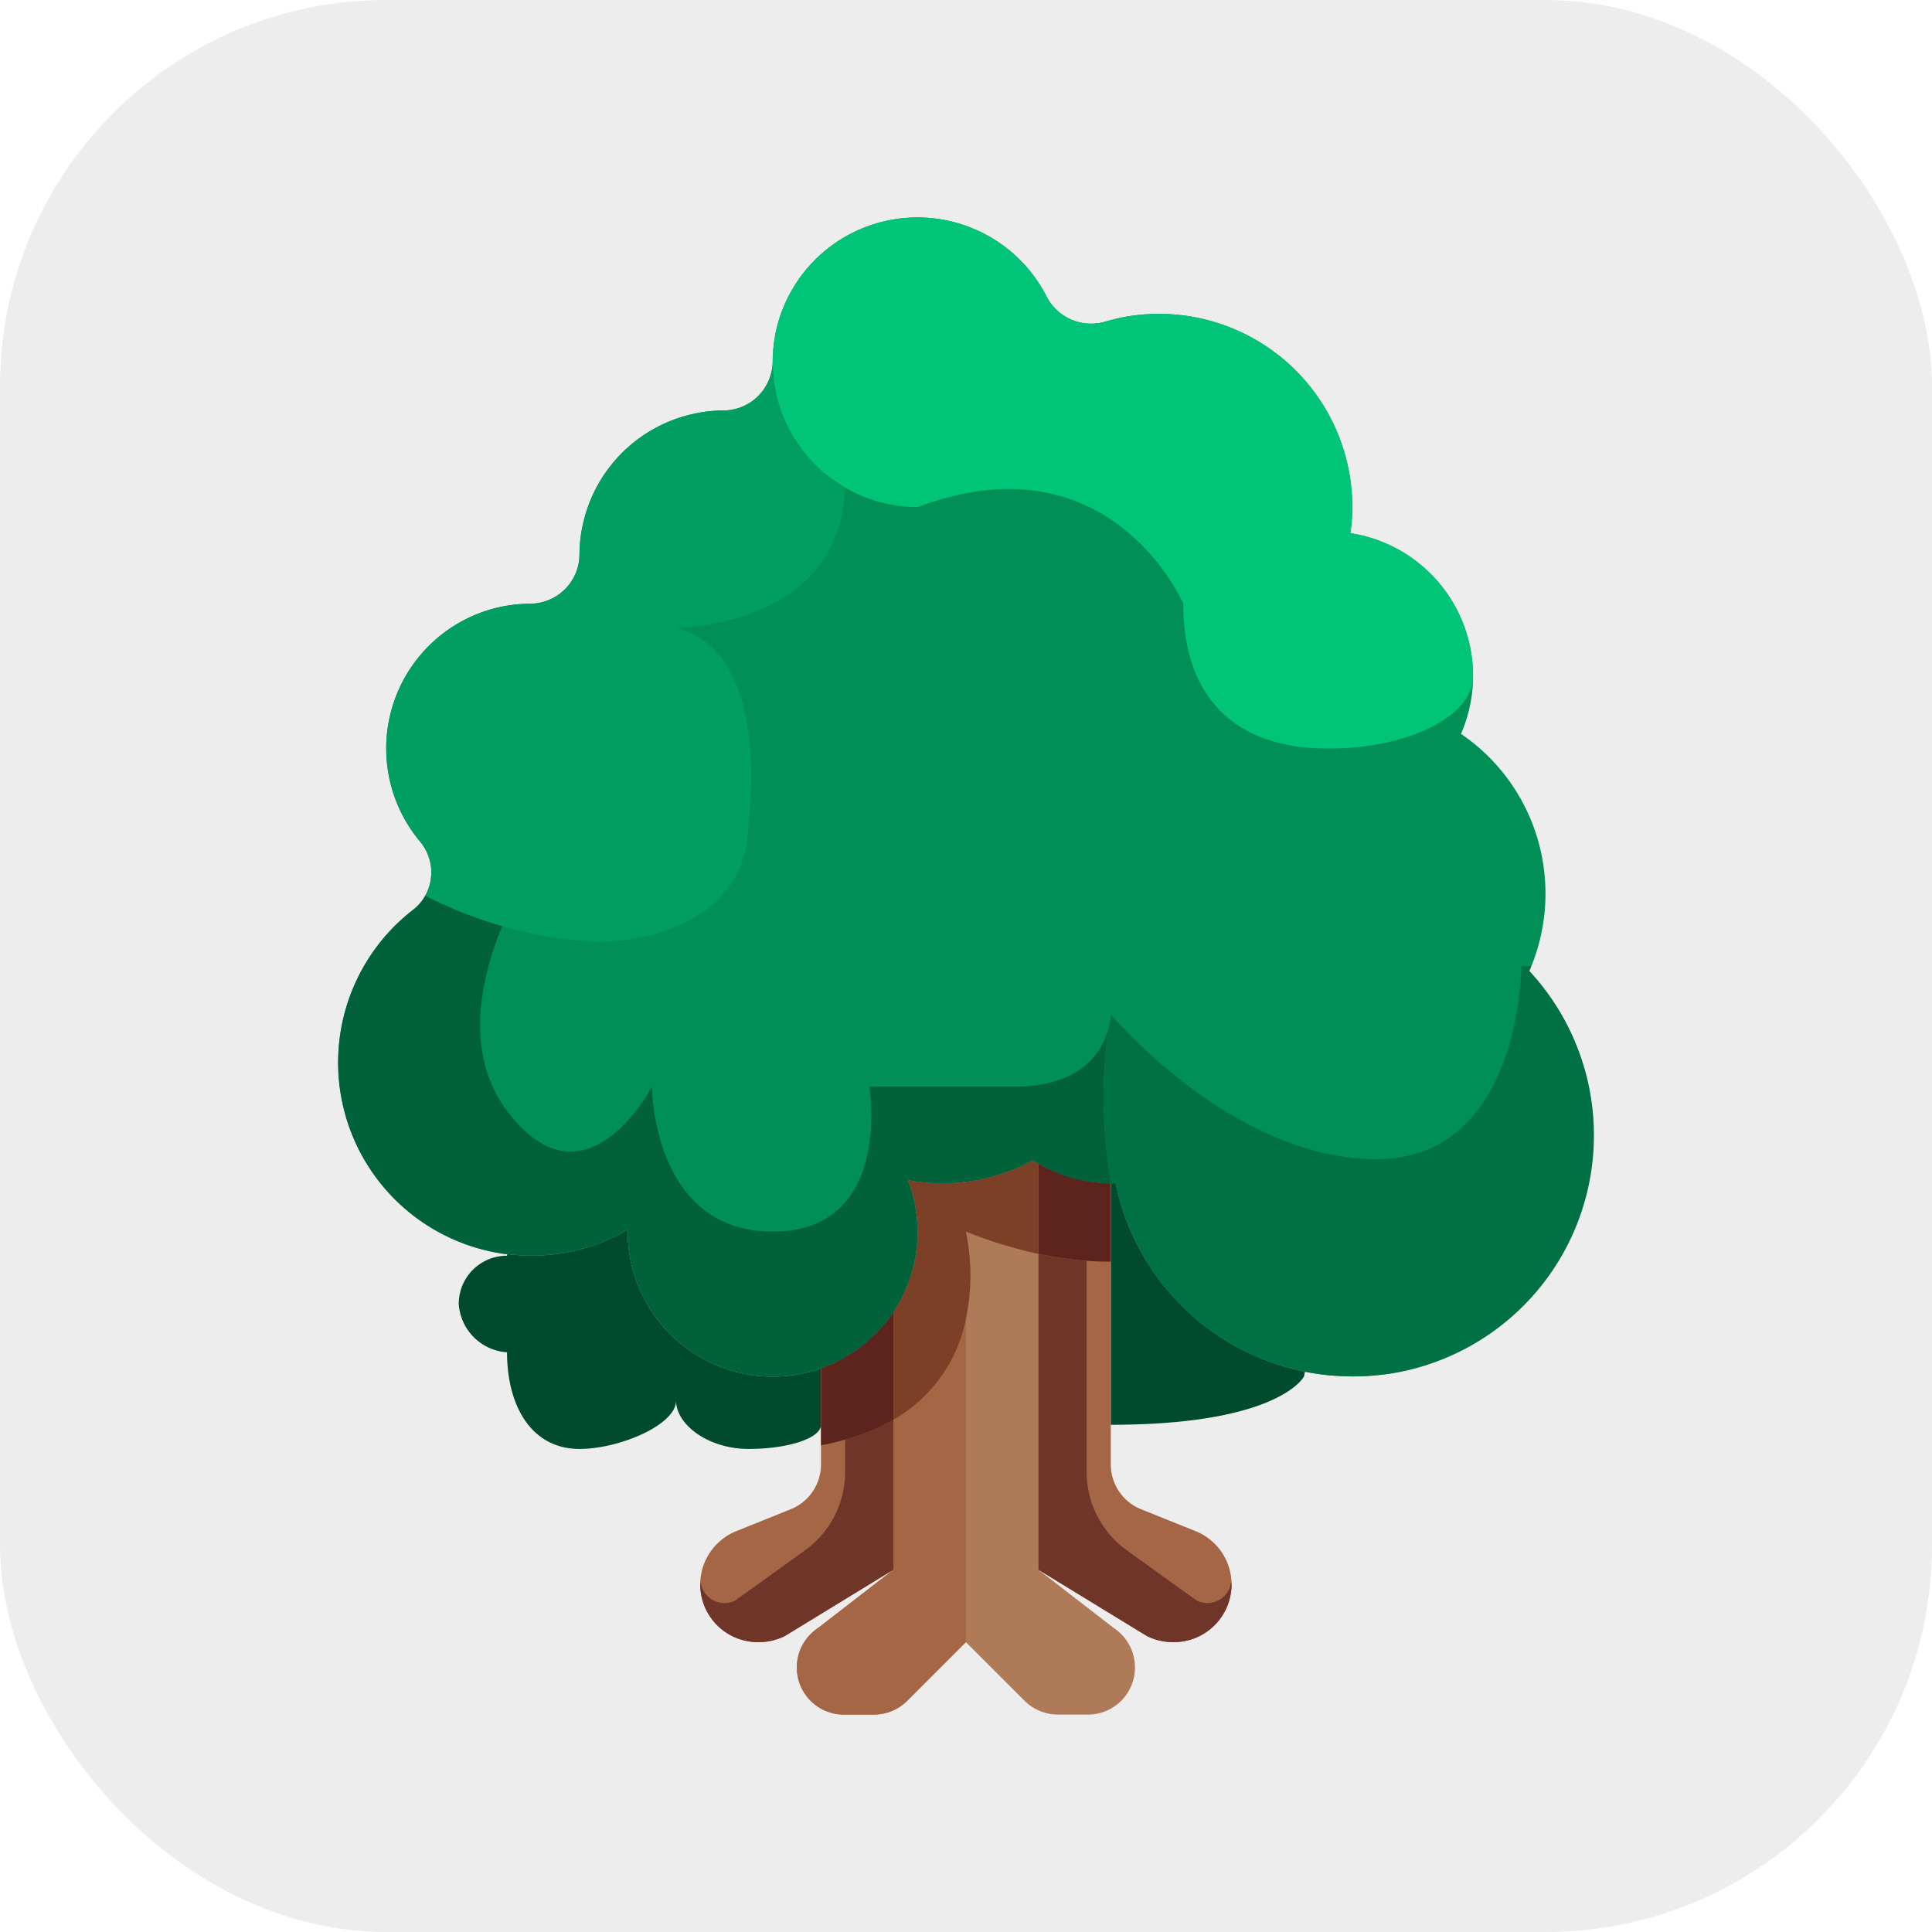 <svg xmlns="http://www.w3.org/2000/svg" version="1.1" xmlns:xlink="http://www.w3.org/1999/xlink" xmlns:svgjs="http://svgjs.com/svgjs" width="1000" height="1000"><rect width="1000" height="1000" rx="200" ry="200" fill="#ededed"></rect><g transform="matrix(12.5,0,0,12.5,99.942,99.965)"><svg xmlns="http://www.w3.org/2000/svg" version="1.1" xmlns:xlink="http://www.w3.org/1999/xlink" xmlns:svgjs="http://svgjs.com/svgjs" width="64" height="64"><svg xmlns="http://www.w3.org/2000/svg" viewBox="0 0 64 64"><g id="_15-tree" data-name="15-tree"><path d="M53,20a5.945,5.945,0,0,1-.5,2.39,8,8,0,0,1,2.83,9.82A9.995,9.995,0,1,1,38.2,40.99c-.07,0-.13.01-.2.01a5.919,5.919,0,0,1-3-.82c-.08-.04-.15-.08-.23-.13A7.841,7.841,0,0,1,31,41a8.1,8.1,0,0,1-1.4-.13A5.989,5.989,0,0,1,26,48.66a4.594,4.594,0,0,1-.88.24A6,6,0,0,1,18,43v-.08a7.879,7.879,0,0,1-4.99,1.01,1.333,1.333,0,0,1-.28-.03A8,8,0,0,1,9.12,29.67a1.975,1.975,0,0,0,.27-2.83,6,6,0,0,1,3.35-9.71A6.39,6.39,0,0,1,13.95,17,2.049,2.049,0,0,0,16,14.94a5.71,5.71,0,0,1,.14-1.22,6,6,0,0,1,4.58-4.58A5.71,5.71,0,0,1,21.94,9,2.051,2.051,0,0,0,24,7V6.95a6.39,6.39,0,0,1,.13-1.21,6,6,0,0,1,11.24-1.4,2.081,2.081,0,0,0,2.47.96A7.72,7.72,0,0,1,40,5a8,8,0,0,1,8,8,7.735,7.735,0,0,1-.08,1.08A5.987,5.987,0,0,1,53,20Z" style="fill:#008f57"></path><path d="M39,61.04v.01A1.946,1.946,0,0,1,37.05,63H35.81a1.961,1.961,0,0,1-1.38-.57L32,60l-2.43,2.43a1.961,1.961,0,0,1-1.38.57H26.95A1.946,1.946,0,0,1,25,61.05v-.01a1.954,1.954,0,0,1,.87-1.62L29,57V46.32a5.972,5.972,0,0,0,.6-5.45A8.1,8.1,0,0,0,31,41a7.841,7.841,0,0,0,3.77-.95c.08.05.15.09.23.13V57l3.13,2.42A1.954,1.954,0,0,1,39,61.04Z" style="fill:#af7a58"></path><path d="M38.2,40.99a10.012,10.012,0,0,0,7.84,7.81L46,49s-1,2-8,2V41C38.07,41,38.13,40.99,38.2,40.99Z" style="fill:#004a2d"></path><path d="M26,48.66V51c0,.55-1.34,1-3,1s-3-1-3-2c0,1-2.34,2-4,2-2,0-3-1.79-3-4a2.151,2.151,0,0,1-2-2,1.993,1.993,0,0,1,2-2l.01-.07A7.879,7.879,0,0,0,18,42.92V43a6,6,0,0,0,7.12,5.9A4.594,4.594,0,0,0,26,48.66Z" style="fill:#004a2d"></path><path d="M29,46.32V57l-4.5,2.75a2.428,2.428,0,0,1-1.06.25h-.05a2.385,2.385,0,0,1-.89-4.6l2.24-.9A2,2,0,0,0,26,52.65V48.66A5.941,5.941,0,0,0,29,46.32Z" style="fill:#a56645"></path><path d="M43,57.61A2.39,2.39,0,0,1,40.61,60h-.05a2.428,2.428,0,0,1-1.06-.25L35,57V40.18A5.919,5.919,0,0,0,38,41V52.65a2,2,0,0,0,1.26,1.85l2.24.9A2.376,2.376,0,0,1,43,57.61Z" style="fill:#a56645"></path><path d="M29,50.79V57l-3.13,2.42A1.954,1.954,0,0,0,25,61.04v.01A1.946,1.946,0,0,0,26.95,63h1.24a1.961,1.961,0,0,0,1.38-.57L32,60V46.628A6.18,6.18,0,0,1,29,50.79Z" style="fill:#a56645"></path><path d="M27,51.615V52.95A4,4,0,0,1,25.336,56.2l-2.889,2.079a.994.994,0,0,1-1.431-.772c0,.036-.016.069-.016.106A2.39,2.39,0,0,0,23.39,60h.05a2.428,2.428,0,0,0,1.06-.25L29,57V50.79A8.544,8.544,0,0,1,27,51.615Z" style="fill:#6f3529"></path><path d="M41.553,58.276,38.664,56.2A4,4,0,0,1,37,52.95V44.214a14.521,14.521,0,0,1-2-.292V57l4.5,2.75a2.428,2.428,0,0,0,1.06.25h.05A2.39,2.39,0,0,0,43,57.61c0-.037-.014-.07-.016-.106A.994.994,0,0,1,41.553,58.276Z" style="fill:#6f3529"></path><path d="M34.77,40.05A7.841,7.841,0,0,1,31,41a8.1,8.1,0,0,1-1.4-.13,5.972,5.972,0,0,1-.6,5.45v4.47a6.18,6.18,0,0,0,3-4.162A8.852,8.852,0,0,0,32,43a18.425,18.425,0,0,0,3,.922V40.18C34.92,40.14,34.85,40.1,34.77,40.05Z" style="fill:#7c4026"></path><path d="M27,48.194a5.652,5.652,0,0,1-1,.466v3.188c.353-.066.685-.144,1-.233a8.544,8.544,0,0,0,2-.825V46.32A6.044,6.044,0,0,1,27,48.194Z" style="fill:#5d241d"></path><path d="M37,40.9a5.981,5.981,0,0,1-2-.724v3.742a14.521,14.521,0,0,0,2,.292c.364.026.7.037,1,.033V41A5.784,5.784,0,0,1,37,40.9Z" style="fill:#5d241d"></path><path d="M37.9,34.6c-.234.875-1.048,2.4-3.9,2.4H28s1,6-4,6-5-6-5-6-2.769,5.308-6,1c-1.808-2.411-1.072-5.541-.2-7.653A17.672,17.672,0,0,1,9.616,29.09a1.9,1.9,0,0,1-.5.58A8,8,0,0,0,12.73,43.9a1.333,1.333,0,0,0,.28.03A7.879,7.879,0,0,0,18,42.92V43a6,6,0,0,0,7.12,5.9,4.594,4.594,0,0,0,.88-.24,5.984,5.984,0,0,0,3.6-7.79A8.1,8.1,0,0,0,31,41a7.841,7.841,0,0,0,3.77-.95c.08.05.15.09.23.13A5.919,5.919,0,0,0,38,41h.021A20.21,20.21,0,0,1,37.9,34.6Z" style="fill:#00613b"></path><path d="M55.41,32H55s0,8-6,8-11-6-11-6a2.684,2.684,0,0,1-.1.6,20.21,20.21,0,0,0,.118,6.4c.061,0,.116-.009.179-.009a10.012,10.012,0,0,0,7.84,7.81,9.429,9.429,0,0,0,1.526.184c.12,0,.233.013.355.013a10.442,10.442,0,0,0,1.739-.127,9.989,9.989,0,0,0,5.67-16.66C55.36,32.142,55.382,32.069,55.41,32Z" style="fill:#007145"></path><path d="M26.986,12.185c0-.064.014-.119.014-.185,0,.066-.012.121-.014.185A5.975,5.975,0,0,0,30,13c8-3,11,4,11,4,0,3.87,2.13,6,6,6,3.32,0,6-1.34,6-3a5.987,5.987,0,0,0-5.08-5.92A7.735,7.735,0,0,0,48,13a8,8,0,0,0-8-8,7.72,7.72,0,0,0-2.16.3,2.081,2.081,0,0,1-2.47-.96,6,6,0,0,0-11.24,1.4A6.39,6.39,0,0,0,24,6.95V7A5.985,5.985,0,0,0,26.986,12.185Z" style="fill:#00c477"></path><path d="M26.986,12.185A5.985,5.985,0,0,1,24,7a2.051,2.051,0,0,1-2.06,2,5.71,5.71,0,0,0-1.22.14,6,6,0,0,0-4.58,4.58A5.71,5.71,0,0,0,16,14.94,2.049,2.049,0,0,1,13.95,17a6.39,6.39,0,0,0-1.21.13,6,6,0,0,0-3.35,9.71,2,2,0,0,1,.226,2.25A17.672,17.672,0,0,0,12.8,30.347,15.411,15.411,0,0,0,17,31s6,0,6-5c0,0,1-7-3-8C20,18,26.836,17.99,26.986,12.185Z" style="fill:#009e60"></path></g></svg></svg></g></svg>